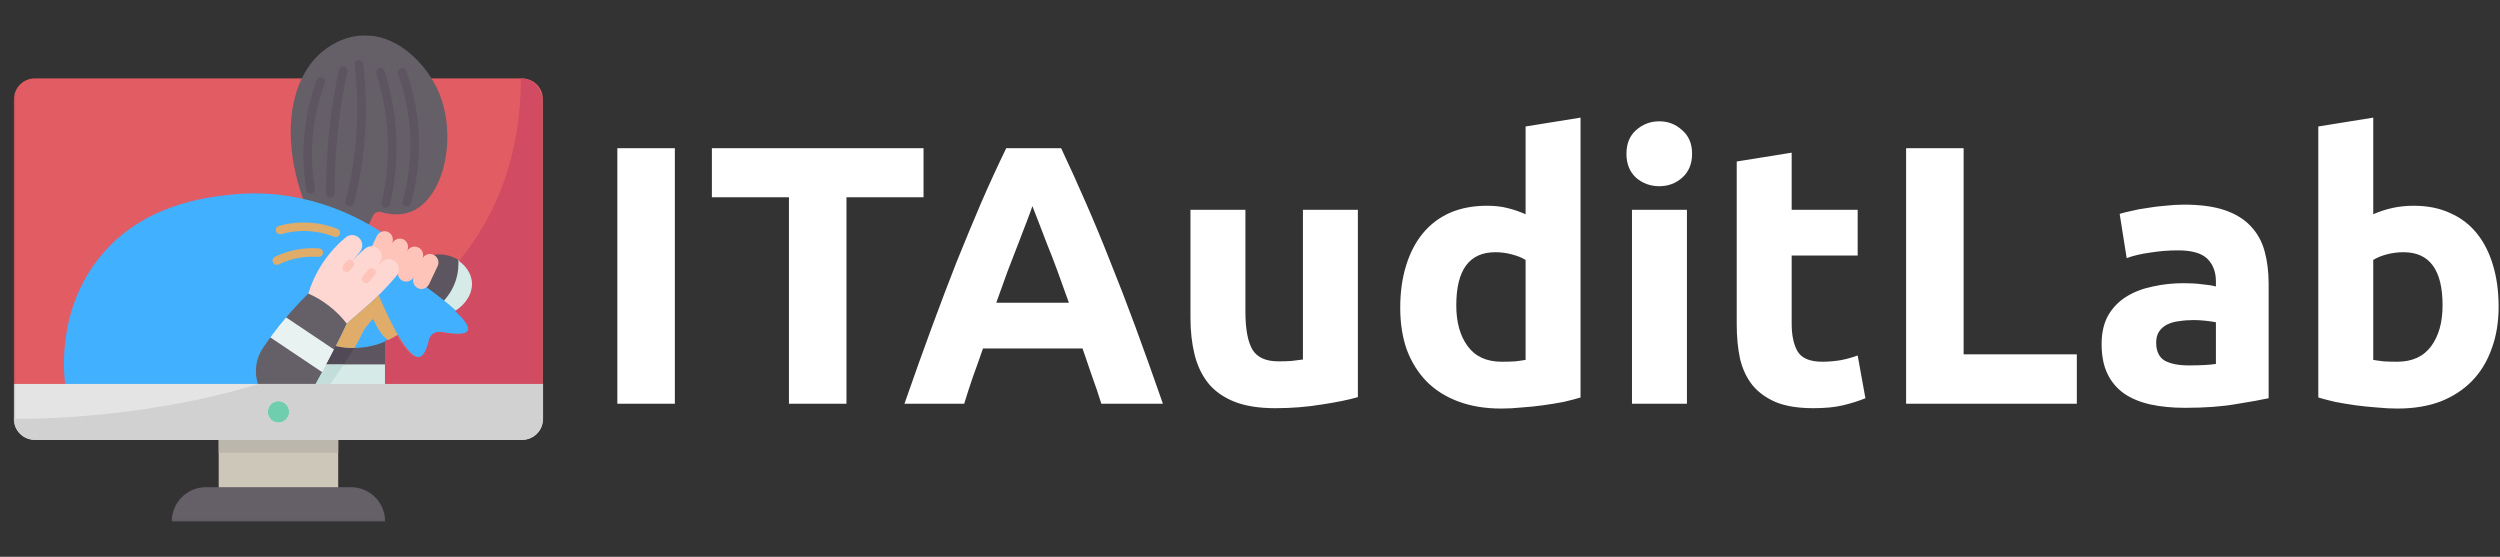 <svg width="1356" height="302" viewBox="0 0 1356 302" fill="none" xmlns="http://www.w3.org/2000/svg">
<rect x="0" y="0" width="1356" height="302" fill="#333333" stroke="none"/>
<path d="M334.844 80.4H366.044V219H334.844V80.4ZM500.925 80.4V107H459.125V219H427.925V107H386.125V80.4H500.925ZM597.37 219C595.904 214.2 594.237 209.267 592.37 204.2C590.637 199.133 588.904 194.067 587.17 189H533.17C531.437 194.067 529.637 199.133 527.77 204.2C526.037 209.267 524.437 214.2 522.97 219H490.57C495.77 204.067 500.704 190.267 505.37 177.6C510.037 164.933 514.57 153 518.97 141.8C523.504 130.6 527.904 120 532.17 110C536.57 99.867 541.104 90 545.77 80.4H575.57C580.104 90 584.57 99.867 588.97 110C593.37 120 597.77 130.6 602.17 141.8C606.704 153 611.304 164.933 615.97 177.6C620.637 190.267 625.57 204.067 630.77 219H597.37ZM559.97 111.8C559.304 113.8 558.304 116.533 556.97 120C555.637 123.467 554.104 127.467 552.37 132C550.637 136.533 548.704 141.533 546.57 147C544.57 152.467 542.504 158.2 540.37 164.2H579.77C577.637 158.2 575.57 152.467 573.57 147C571.57 141.533 569.637 136.533 567.77 132C566.037 127.467 564.504 123.467 563.17 120C561.837 116.533 560.77 113.8 559.97 111.8ZM736.511 215.4C731.444 216.867 724.911 218.2 716.911 219.4C708.911 220.733 700.511 221.4 691.711 221.4C682.778 221.4 675.311 220.2 669.311 217.8C663.444 215.4 658.778 212.067 655.311 207.8C651.844 203.4 649.378 198.2 647.911 192.2C646.444 186.2 645.711 179.6 645.711 172.4V113.8H675.511V168.8C675.511 178.4 676.778 185.333 679.311 189.6C681.844 193.867 686.578 196 693.511 196C695.644 196 697.911 195.933 700.311 195.8C702.711 195.533 704.844 195.267 706.711 195V113.8H736.511V215.4ZM789.884 165.6C789.884 174.8 791.951 182.2 796.084 187.8C800.218 193.4 806.351 196.2 814.484 196.2C817.151 196.2 819.618 196.133 821.884 196C824.151 195.733 826.018 195.467 827.484 195.2V141C825.618 139.8 823.151 138.8 820.084 138C817.151 137.2 814.151 136.8 811.084 136.8C796.951 136.8 789.884 146.4 789.884 165.6ZM857.284 215.6C854.618 216.4 851.551 217.2 848.084 218C844.618 218.667 840.951 219.267 837.084 219.8C833.351 220.333 829.484 220.733 825.484 221C821.618 221.4 817.884 221.6 814.284 221.6C805.618 221.6 797.884 220.333 791.084 217.8C784.284 215.267 778.551 211.667 773.884 207C769.218 202.2 765.618 196.467 763.084 189.8C760.684 183 759.484 175.4 759.484 167C759.484 158.467 760.551 150.8 762.684 144C764.818 137.067 767.884 131.2 771.884 126.4C775.884 121.6 780.751 117.933 786.484 115.4C792.351 112.867 799.018 111.6 806.484 111.6C810.618 111.6 814.284 112 817.484 112.8C820.818 113.6 824.151 114.733 827.484 116.2V68.6L857.284 63.8V215.6ZM914.988 219H885.188V113.8H914.988V219ZM917.788 83.4C917.788 88.867 915.988 93.2 912.388 96.4C908.921 99.467 904.788 101 899.988 101C895.188 101 890.988 99.467 887.388 96.4C883.921 93.2 882.188 88.867 882.188 83.4C882.188 77.933 883.921 73.667 887.388 70.6C890.988 67.4 895.188 65.8 899.988 65.8C904.788 65.8 908.921 67.4 912.388 70.6C915.988 73.667 917.788 77.933 917.788 83.4ZM942 87.6L971.8 82.8V113.8H1007.6V138.6H971.8V175.6C971.8 181.867 972.867 186.867 975 190.6C977.267 194.333 981.733 196.2 988.4 196.2C991.6 196.2 994.867 195.933 998.2 195.4C1001.67 194.733 1004.8 193.867 1007.6 192.8L1011.8 216C1008.2 217.467 1004.2 218.733 999.8 219.8C995.4 220.867 990 221.4 983.6 221.4C975.467 221.4 968.733 220.333 963.4 218.2C958.067 215.933 953.8 212.867 950.6 209C947.4 205 945.133 200.2 943.8 194.6C942.6 189 942 182.8 942 176V87.6ZM1126.47 192.2V219H1033.87V80.4H1065.07V192.2H1126.47ZM1187.11 198.2C1190.04 198.2 1192.84 198.133 1195.51 198C1198.17 197.867 1200.31 197.667 1201.91 197.4V174.8C1200.71 174.533 1198.91 174.267 1196.51 174C1194.11 173.733 1191.91 173.6 1189.91 173.6C1187.11 173.6 1184.44 173.8 1181.91 174.2C1179.51 174.467 1177.37 175.067 1175.51 176C1173.64 176.933 1172.17 178.2 1171.11 179.8C1170.04 181.4 1169.51 183.4 1169.51 185.8C1169.51 190.467 1171.04 193.733 1174.11 195.6C1177.31 197.333 1181.64 198.2 1187.11 198.2ZM1184.71 111C1193.51 111 1200.84 112 1206.71 114C1212.57 116 1217.24 118.867 1220.71 122.6C1224.31 126.333 1226.84 130.867 1228.31 136.2C1229.77 141.533 1230.51 147.467 1230.51 154V216C1226.24 216.933 1220.31 218 1212.71 219.2C1205.11 220.533 1195.91 221.2 1185.11 221.2C1178.31 221.2 1172.11 220.6 1166.51 219.4C1161.04 218.2 1156.31 216.267 1152.31 213.6C1148.31 210.8 1145.24 207.2 1143.11 202.8C1140.97 198.4 1139.91 193 1139.91 186.6C1139.91 180.467 1141.11 175.267 1143.51 171C1146.04 166.733 1149.37 163.333 1153.51 160.8C1157.64 158.267 1162.37 156.467 1167.71 155.4C1173.04 154.2 1178.57 153.6 1184.31 153.6C1188.17 153.6 1191.57 153.8 1194.51 154.2C1197.57 154.467 1200.04 154.867 1201.91 155.4V152.6C1201.91 147.533 1200.37 143.467 1197.31 140.4C1194.24 137.333 1188.91 135.8 1181.31 135.8C1176.24 135.8 1171.24 136.2 1166.31 137C1161.37 137.667 1157.11 138.667 1153.51 140L1149.71 116C1151.44 115.467 1153.57 114.933 1156.11 114.4C1158.77 113.733 1161.64 113.2 1164.71 112.8C1167.77 112.267 1170.97 111.867 1174.31 111.6C1177.77 111.2 1181.24 111 1184.71 111ZM1324.85 165.6C1324.85 146.4 1317.79 136.8 1303.65 136.8C1300.59 136.8 1297.52 137.2 1294.45 138C1291.52 138.8 1289.12 139.8 1287.25 141V195.2C1288.72 195.467 1290.59 195.733 1292.85 196C1295.12 196.133 1297.59 196.2 1300.25 196.2C1308.39 196.2 1314.52 193.4 1318.65 187.8C1322.79 182.2 1324.85 174.8 1324.85 165.6ZM1355.25 166.4C1355.25 174.8 1353.99 182.4 1351.45 189.2C1349.05 196 1345.52 201.8 1340.85 206.6C1336.19 211.4 1330.45 215.133 1323.65 217.8C1316.85 220.333 1309.12 221.6 1300.45 221.6C1296.85 221.6 1293.05 221.4 1289.05 221C1285.19 220.733 1281.32 220.333 1277.45 219.8C1273.72 219.267 1270.12 218.667 1266.65 218C1263.19 217.2 1260.12 216.4 1257.45 215.6V68.6L1287.25 63.8V116.2C1290.59 114.733 1294.05 113.6 1297.65 112.8C1301.25 112 1305.12 111.6 1309.25 111.6C1316.72 111.6 1323.32 112.933 1329.05 115.6C1334.79 118.133 1339.59 121.8 1343.45 126.6C1347.32 131.4 1350.25 137.2 1352.25 144C1354.25 150.667 1355.25 158.133 1355.25 166.4Z" fill="white"/>
<mask id="mask0_0_1" style="mask-type:luminance" maskUnits="userSpaceOnUse" x="7" y="41" width="288" height="179">
<path d="M7.279 41.877H294.752V219.051H7.279V41.877Z" fill="white"/>
</mask>
<g mask="url(#mask0_0_1)">
<path d="M283.219 42.538H18.847C12.596 42.538 7.503 47.65 7.503 53.989V208.239C47.946 226.626 183.654 217.135 209.509 208.239C245.583 223.059 271.46 218.315 294.563 208.239V53.989C294.563 47.65 289.47 42.538 283.219 42.538Z" fill="#E15C63"/>
</g>
<mask id="mask1_0_1" style="mask-type:luminance" maskUnits="userSpaceOnUse" x="7" y="199" width="288" height="45">
<path d="M7.279 199.723H294.752V243.211H7.279V199.723Z" fill="white"/>
</mask>
<g mask="url(#mask1_0_1)">
<path d="M294.563 208.238V227.117C294.563 233.455 289.47 238.567 283.219 238.567H183.443C161.907 244.642 140.301 244.642 118.623 238.567H18.847C12.596 238.567 7.503 233.455 7.503 227.117V208.238H35.284C71.668 197.458 106.688 196.432 139.92 208.238C149.317 202.353 159.934 203.35 171.243 208.238C182.628 203.089 195.727 204.378 209.509 208.238H294.563Z" fill="#E4E4E4"/>
</g>
<mask id="mask2_0_1" style="mask-type:luminance" maskUnits="userSpaceOnUse" x="157" y="18" width="87" height="106">
<path d="M157.04 18.957H243.211V123.216H157.04V18.957Z" fill="white"/>
</mask>
<g mask="url(#mask2_0_1)">
<path d="M164.389 107.842C155.615 83.368 155.502 59.494 163.697 42.56C166.311 37.077 169.806 32.336 174.182 28.542C176.311 26.692 185.038 19.451 197.332 19.196C213.652 18.85 226.849 31.018 234.072 42.538C235.044 44.133 235.922 45.684 236.686 47.21C248.886 71.731 241.502 107.566 222.797 114.873C221.432 115.405 220.042 115.776 218.654 116.009C215.043 116.585 211.431 116.217 208.05 115.383C207.587 115.292 207.147 115.15 206.706 115.037C204.948 114.527 203.073 115.361 202.286 117.025C201.544 118.598 200.827 120.171 200.088 121.744C184.692 124.647 171.791 122.172 164.389 107.842Z" fill="#655F68"/>
</g>
<mask id="mask3_0_1" style="mask-type:luminance" maskUnits="userSpaceOnUse" x="92" y="254" width="118" height="29">
<path d="M92.613 254.485H209.387V282.905H92.613V254.485Z" fill="white"/>
</mask>
<g mask="url(#mask3_0_1)">
<path d="M208.909 282.911H93.158C93.158 277.755 95.24 273.08 98.575 269.705C101.931 266.326 106.562 264.244 111.677 264.244H118.623L151.296 254.567L183.443 264.244H190.386C200.619 264.244 208.909 272.596 208.909 282.911Z" fill="#655F68"/>
</g>
<path d="M139.92 208.238H35.284C34.334 199.402 32.182 169.538 51.488 142.887C74.613 110.963 111.561 107.031 125.566 105.552C139.92 104.023 153.023 105.275 164.389 107.842C166.22 108.258 167.978 108.698 169.715 109.16C173.093 110.085 176.311 111.105 179.322 112.19C182.446 113.3 185.365 114.505 188.074 115.685C192.77 117.764 196.8 119.872 200.088 121.744C202.818 123.295 205.042 124.682 206.706 125.792L231.385 155.797C240.194 156.096 245.529 160.416 247.476 168.658C253.007 173.748 255.322 177.309 254.372 179.278C253.331 181.427 248.471 181.707 239.744 180.108C236.803 179.577 233.978 181.496 233.33 184.434C232.081 190.125 230.297 193.201 227.96 193.689C224.858 194.337 220.784 190.288 215.76 181.543C214.115 182.606 212.01 183.833 209.509 184.966C200.229 191.802 191.028 195.687 182.147 187.721H182.122L139.92 208.238Z" fill="#41B0FF"/>
<path d="M118.623 238.567H183.443V264.244H118.623V238.567Z" fill="#CDC7B9"/>
<path d="M151.031 217.563C154.228 217.563 156.82 220.177 156.82 223.392C156.82 226.629 154.228 229.243 151.031 229.243C147.838 229.243 145.246 226.629 145.246 223.392C145.246 220.177 147.838 217.563 151.031 217.563Z" fill="#6FCEAE"/>
<path d="M248.609 140.946C253.17 143.698 256.225 148.14 256.665 152.834C257.222 158.827 253.516 165.071 247.476 168.657C245.624 166.924 243.425 165.049 240.854 163.014L241.015 162.806L248.609 140.946Z" fill="#D6EAE8"/>
<path d="M235.182 138.215C240.254 137.52 244.928 138.678 248.609 140.946C248.772 143.466 248.725 147.791 246.989 152.765C245.274 157.625 242.682 160.956 241.015 162.806L240.854 163.014C238.099 160.793 234.95 158.386 231.385 155.797L235.182 138.215Z" fill="#5D5560"/>
<path d="M201.777 133.566V133.544L204.347 128.083C204.857 127.019 205.712 126.233 206.706 125.792H206.732C207.911 125.261 209.302 125.239 210.503 125.814C212.844 126.95 213.838 129.98 212.495 132.386C213.376 130.511 215.156 129.401 216.962 129.401C217.588 129.401 218.214 129.539 218.793 129.819C220.391 130.606 221.316 132.27 221.316 134.05C221.316 134.837 221.13 135.623 220.784 136.388C221.872 134.075 224.603 133.103 226.893 134.214C228.539 135 229.511 136.664 229.511 138.401C229.511 139.049 229.372 139.719 229.07 140.367C230.159 138.077 232.889 137.105 235.183 138.215C236.825 139.002 237.797 140.666 237.797 142.402C237.797 143.05 237.658 143.721 237.359 144.369L232.751 154.108C232.427 154.8 231.964 155.379 231.385 155.797C230.067 156.813 228.237 157.068 226.638 156.282C224.996 155.473 224.024 153.831 224.024 152.095C224.024 151.425 224.163 150.755 224.465 150.107C223.376 152.419 220.646 153.391 218.352 152.28C216.823 151.563 215.899 150.081 215.76 148.508L215.735 148.486C203.045 151.459 197.171 147.694 201.777 133.566Z" fill="#FEC4B9"/>
<path d="M167.236 159.22C168.673 154.523 171.357 147.678 176.497 140.553C177.192 139.581 177.909 138.631 178.649 137.753C181.681 133.981 184.808 131.021 187.539 128.778C189.206 127.391 191.521 127.111 193.466 128.105C195.41 129.102 196.476 131.068 196.476 133.056C196.476 134.283 196.083 135.532 195.224 136.573C193.953 138.099 192.701 139.628 191.452 141.132L191.474 141.154C193.742 138.587 196.014 136.479 198.096 134.793C199.138 133.912 200.459 133.497 201.777 133.566C202.541 133.566 203.306 133.751 204.023 134.12C205.967 135.117 207.03 137.083 207.03 139.071C207.03 140.298 206.637 141.547 205.782 142.588C205.181 143.305 204.577 144.045 203.998 144.762C205.111 143.721 206.175 142.774 207.194 141.918C208.654 140.713 210.642 140.182 212.448 140.782C215.829 141.871 217.173 145.596 215.735 148.487C215.575 148.88 215.32 149.251 215.043 149.597C211.985 153.275 208.767 156.792 205.366 160.076C203.444 162.02 201.475 163.848 199.462 165.606L188.074 175.553C177.954 173.899 170.734 168.783 167.236 159.22Z" fill="#FFD7D2"/>
<path d="M177.007 197.643C187.696 192.597 198.537 192.729 209.509 197.643V208.238H171.243C169.34 203.539 171.778 200.166 177.007 197.643Z" fill="#D6EAE8"/>
<path d="M182.122 187.721H182.147C186.29 188.621 193.884 189.662 202.796 187.328C205.297 186.68 207.54 185.846 209.509 184.966V197.643H177.007C175.302 193.255 177.01 189.949 182.122 187.721Z" fill="#5D5560"/>
<path d="M188.074 175.553C186.196 179.555 184.207 183.603 182.122 187.721C181.823 188.344 181.521 188.97 181.197 189.593C168.664 189.275 159.94 183.55 155.2 172.175C159.321 167.292 163.395 162.992 167.236 159.22C170.341 160.585 174.251 162.668 178.325 165.814C182.726 169.189 185.897 172.728 188.074 175.553Z" fill="#655F68"/>
<path d="M181.197 189.593C180.41 191.122 179.624 192.67 178.812 194.221C178.211 195.378 177.607 196.511 177.007 197.643C176.242 199.078 175.503 200.465 174.738 201.855C162.224 200.827 152.988 194.328 146.634 183.025C147.304 182.1 147.999 181.175 148.716 180.225C150.871 177.381 153.023 174.698 155.2 172.175L181.197 189.593Z" fill="#E7F2F1"/>
<path d="M146.634 183.025L174.738 201.856C173.581 204.029 172.423 206.156 171.243 208.239H139.92C137.769 201.714 138.716 194.475 142.676 188.646C143.925 186.793 145.246 184.922 146.634 183.025Z" fill="#655F68"/>
<path d="M118.623 238.567H183.443V245.646H118.623V238.567Z" fill="#BCB7AC"/>
<path d="M239.039 180.099C247.766 181.697 252.629 181.417 253.671 179.269C254.617 177.302 252.305 173.738 246.772 168.648C252.812 165.062 256.518 158.817 255.961 152.825C255.545 148.499 252.928 144.381 248.949 141.607C269.412 116.6 282.515 84.283 282.515 42.529C288.765 42.529 293.859 47.641 293.859 53.979V208.229H208.805V184.959C211.306 183.824 213.413 182.597 215.055 181.534C220.079 190.279 224.153 194.328 227.255 193.68C229.592 193.192 231.376 190.115 232.625 184.425C233.276 181.489 236.098 179.567 239.039 180.099Z" fill="#D14B62"/>
<path d="M189.301 188.69C186.381 188.53 183.927 188.114 182.147 187.721H182.122C181.823 188.344 181.521 188.97 181.197 189.593C180.502 190.911 179.832 192.276 179.114 193.62C179.02 193.827 178.929 194.013 178.812 194.22C178.211 195.378 177.607 196.511 177.007 197.643H186.476C188.398 194.752 190.433 191.628 192.17 188.759C191.175 188.759 190.203 188.737 189.301 188.69Z" fill="#524956"/>
<path d="M174.738 201.856C175.503 200.465 176.242 199.078 177.007 197.643H186.476C182.631 203.403 179.184 208.238 179.184 208.238H171.243C172.423 206.156 173.581 204.029 174.738 201.856Z" fill="#C3DDDA"/>
<mask id="mask4_0_1" style="mask-type:luminance" maskUnits="userSpaceOnUse" x="7" y="207" width="288" height="33">
<path d="M7.279 207.776H294.752V239.184H7.279V207.776Z" fill="white"/>
</mask>
<g mask="url(#mask4_0_1)">
<path d="M151.031 229.243C154.228 229.243 156.82 226.629 156.82 223.392C156.82 220.177 154.228 217.563 151.031 217.563C147.838 217.563 145.246 220.177 145.246 223.392C145.246 226.629 147.838 229.243 151.031 229.243ZM294.563 208.238V227.116C294.563 233.455 289.47 238.567 283.219 238.567H18.847C12.596 238.567 7.503 233.455 7.503 227.116C7.503 227.116 73.131 228.781 140.361 208.238H294.563Z" fill="#D1D1D1"/>
</g>
<path d="M208.396 166.924C207.977 166.009 207.562 165.078 207.137 164.115C207.103 164.043 207.071 163.97 207.04 163.901C206.496 162.671 205.948 161.406 205.385 160.101L205.363 160.079C203.441 162.023 201.475 163.848 199.458 165.606L188.07 175.553C186.196 179.555 184.204 183.603 182.122 187.721H182.144C183.927 188.115 186.381 188.533 189.297 188.693C190.2 188.741 191.172 188.763 192.166 188.763C192.654 187.976 193.116 187.19 193.532 186.45C194.645 184.553 195.548 182.864 196.102 181.546C197.451 178.4 199.94 175.399 202.371 172.967C204.413 177.46 207.348 182.666 210.595 184.459C212.633 183.49 214.344 182.449 215.757 181.546C213.492 177.623 211.041 172.744 208.396 166.924Z" fill="#E0AC69"/>
<path d="M202.994 145.92C202.007 145.117 200.547 145.259 199.738 146.253C198.864 147.323 198.584 147.656 198.291 148.005C198.005 148.348 197.706 148.71 196.835 149.776C196.023 150.764 196.171 152.224 197.162 153.029C197.593 153.378 198.112 153.551 198.625 153.551C199.298 153.551 199.962 153.262 200.421 152.702L201.852 150.969C202.148 150.613 202.431 150.273 203.325 149.175C204.133 148.185 203.988 146.728 202.994 145.92Z" fill="#FEC4B9"/>
<path d="M188.074 141.607L187.533 142.185C187.133 142.607 187.13 142.607 186.712 143.167L186.23 143.799C185.453 144.815 185.651 146.269 186.667 147.04C187.086 147.36 187.58 147.515 188.067 147.515C188.766 147.515 189.458 147.2 189.911 146.602L190.408 145.948C190.66 145.614 190.656 145.614 190.895 145.36L191.468 144.749C192.336 143.815 192.283 142.349 191.342 141.481C190.411 140.616 188.945 140.666 188.074 141.607Z" fill="#FEC4B9"/>
<path d="M182.971 124.103C179.419 122.713 175.714 121.734 171.945 121.19C165.034 120.186 158.088 120.636 151.293 122.524C150.059 122.867 149.339 124.141 149.682 125.371C150.025 126.601 151.299 127.328 152.532 126.978C158.704 125.264 165.012 124.855 171.281 125.77C174.701 126.261 178.064 127.151 181.282 128.413C181.559 128.52 181.845 128.57 182.125 128.57C183.05 128.57 183.924 128.013 184.283 127.101C184.749 125.912 184.163 124.569 182.971 124.103Z" fill="#E0AC69"/>
<path d="M173.046 134.686C170.514 134.516 167.94 134.544 165.405 134.78C159.805 135.299 154.184 136.844 149.153 139.253C147.999 139.807 147.514 141.188 148.065 142.339C148.461 143.17 149.292 143.654 150.154 143.654C150.487 143.654 150.827 143.582 151.154 143.428C154.319 141.908 159.437 139.977 165.826 139.389C168.12 139.178 170.441 139.146 172.731 139.304C174.031 139.426 175.11 138.426 175.195 137.152C175.286 135.875 174.32 134.771 173.046 134.686Z" fill="#E0AC69"/>
<path d="M226.937 69.872C226.148 59.154 223.886 48.553 220.205 38.373C219.771 37.171 218.447 36.548 217.242 36.982C216.04 37.416 215.417 38.744 215.851 39.946C219.387 49.729 221.564 59.912 222.319 70.212C223.269 83.21 221.954 96.253 218.409 108.972C218.066 110.205 218.786 111.479 220.02 111.822C220.224 111.878 220.435 111.907 220.642 111.907C221.655 111.907 222.587 111.237 222.87 110.211C226.557 96.98 227.925 83.406 226.937 69.872Z" fill="#5D5560"/>
<path d="M208.544 38.549C208.157 37.328 206.848 36.655 205.637 37.048C204.419 37.432 203.746 38.738 204.133 39.952C207.216 49.616 209.192 59.566 210.003 69.532C211.092 83.037 210.098 96.612 207.043 109.878C206.757 111.12 207.534 112.363 208.78 112.652C208.956 112.69 209.129 112.709 209.302 112.709C210.356 112.709 211.309 111.985 211.554 110.913C214.716 97.181 215.744 83.135 214.618 69.158C213.778 58.846 211.733 48.547 208.544 38.549Z" fill="#5D5560"/>
<path d="M194.397 32.581C193.129 32.732 192.22 33.884 192.371 35.151C193.997 48.792 194.227 62.605 193.057 76.208C192.119 87.187 190.26 98.175 187.529 108.868C187.215 110.104 187.964 111.366 189.203 111.68C189.395 111.727 189.587 111.753 189.776 111.753C190.807 111.753 191.751 111.054 192.015 110.01C194.812 99.072 196.712 87.832 197.672 76.604C198.87 62.687 198.634 48.559 196.97 34.607C196.819 33.336 195.655 32.44 194.397 32.581Z" fill="#5D5560"/>
<path d="M186.592 36.18C185.337 35.916 184.11 36.706 183.843 37.955C181.754 47.625 180.121 57.374 178.992 66.928C177.516 79.492 176.805 92.267 176.878 104.901C176.884 106.175 177.919 107.201 179.193 107.201C179.196 107.201 179.202 107.201 179.206 107.201C180.483 107.194 181.515 106.15 181.508 104.873C181.436 92.431 182.134 79.844 183.588 67.469C184.701 58.06 186.312 48.455 188.366 38.93C188.637 37.681 187.844 36.451 186.592 36.18Z" fill="#5D5560"/>
<path d="M174.776 42.148C173.571 41.707 172.244 42.321 171.803 43.519C168.626 52.136 166.465 61.13 165.38 70.256C164.09 81.14 164.364 92.22 166.194 103.193C166.386 104.325 167.365 105.124 168.475 105.124C168.601 105.124 168.73 105.118 168.859 105.093C170.12 104.882 170.973 103.693 170.762 102.431C169.007 91.89 168.739 81.247 169.979 70.8C171.023 62.036 173.096 53.394 176.151 45.117C176.588 43.919 175.975 42.588 174.776 42.148Z" fill="#5D5560"/>
</svg>
